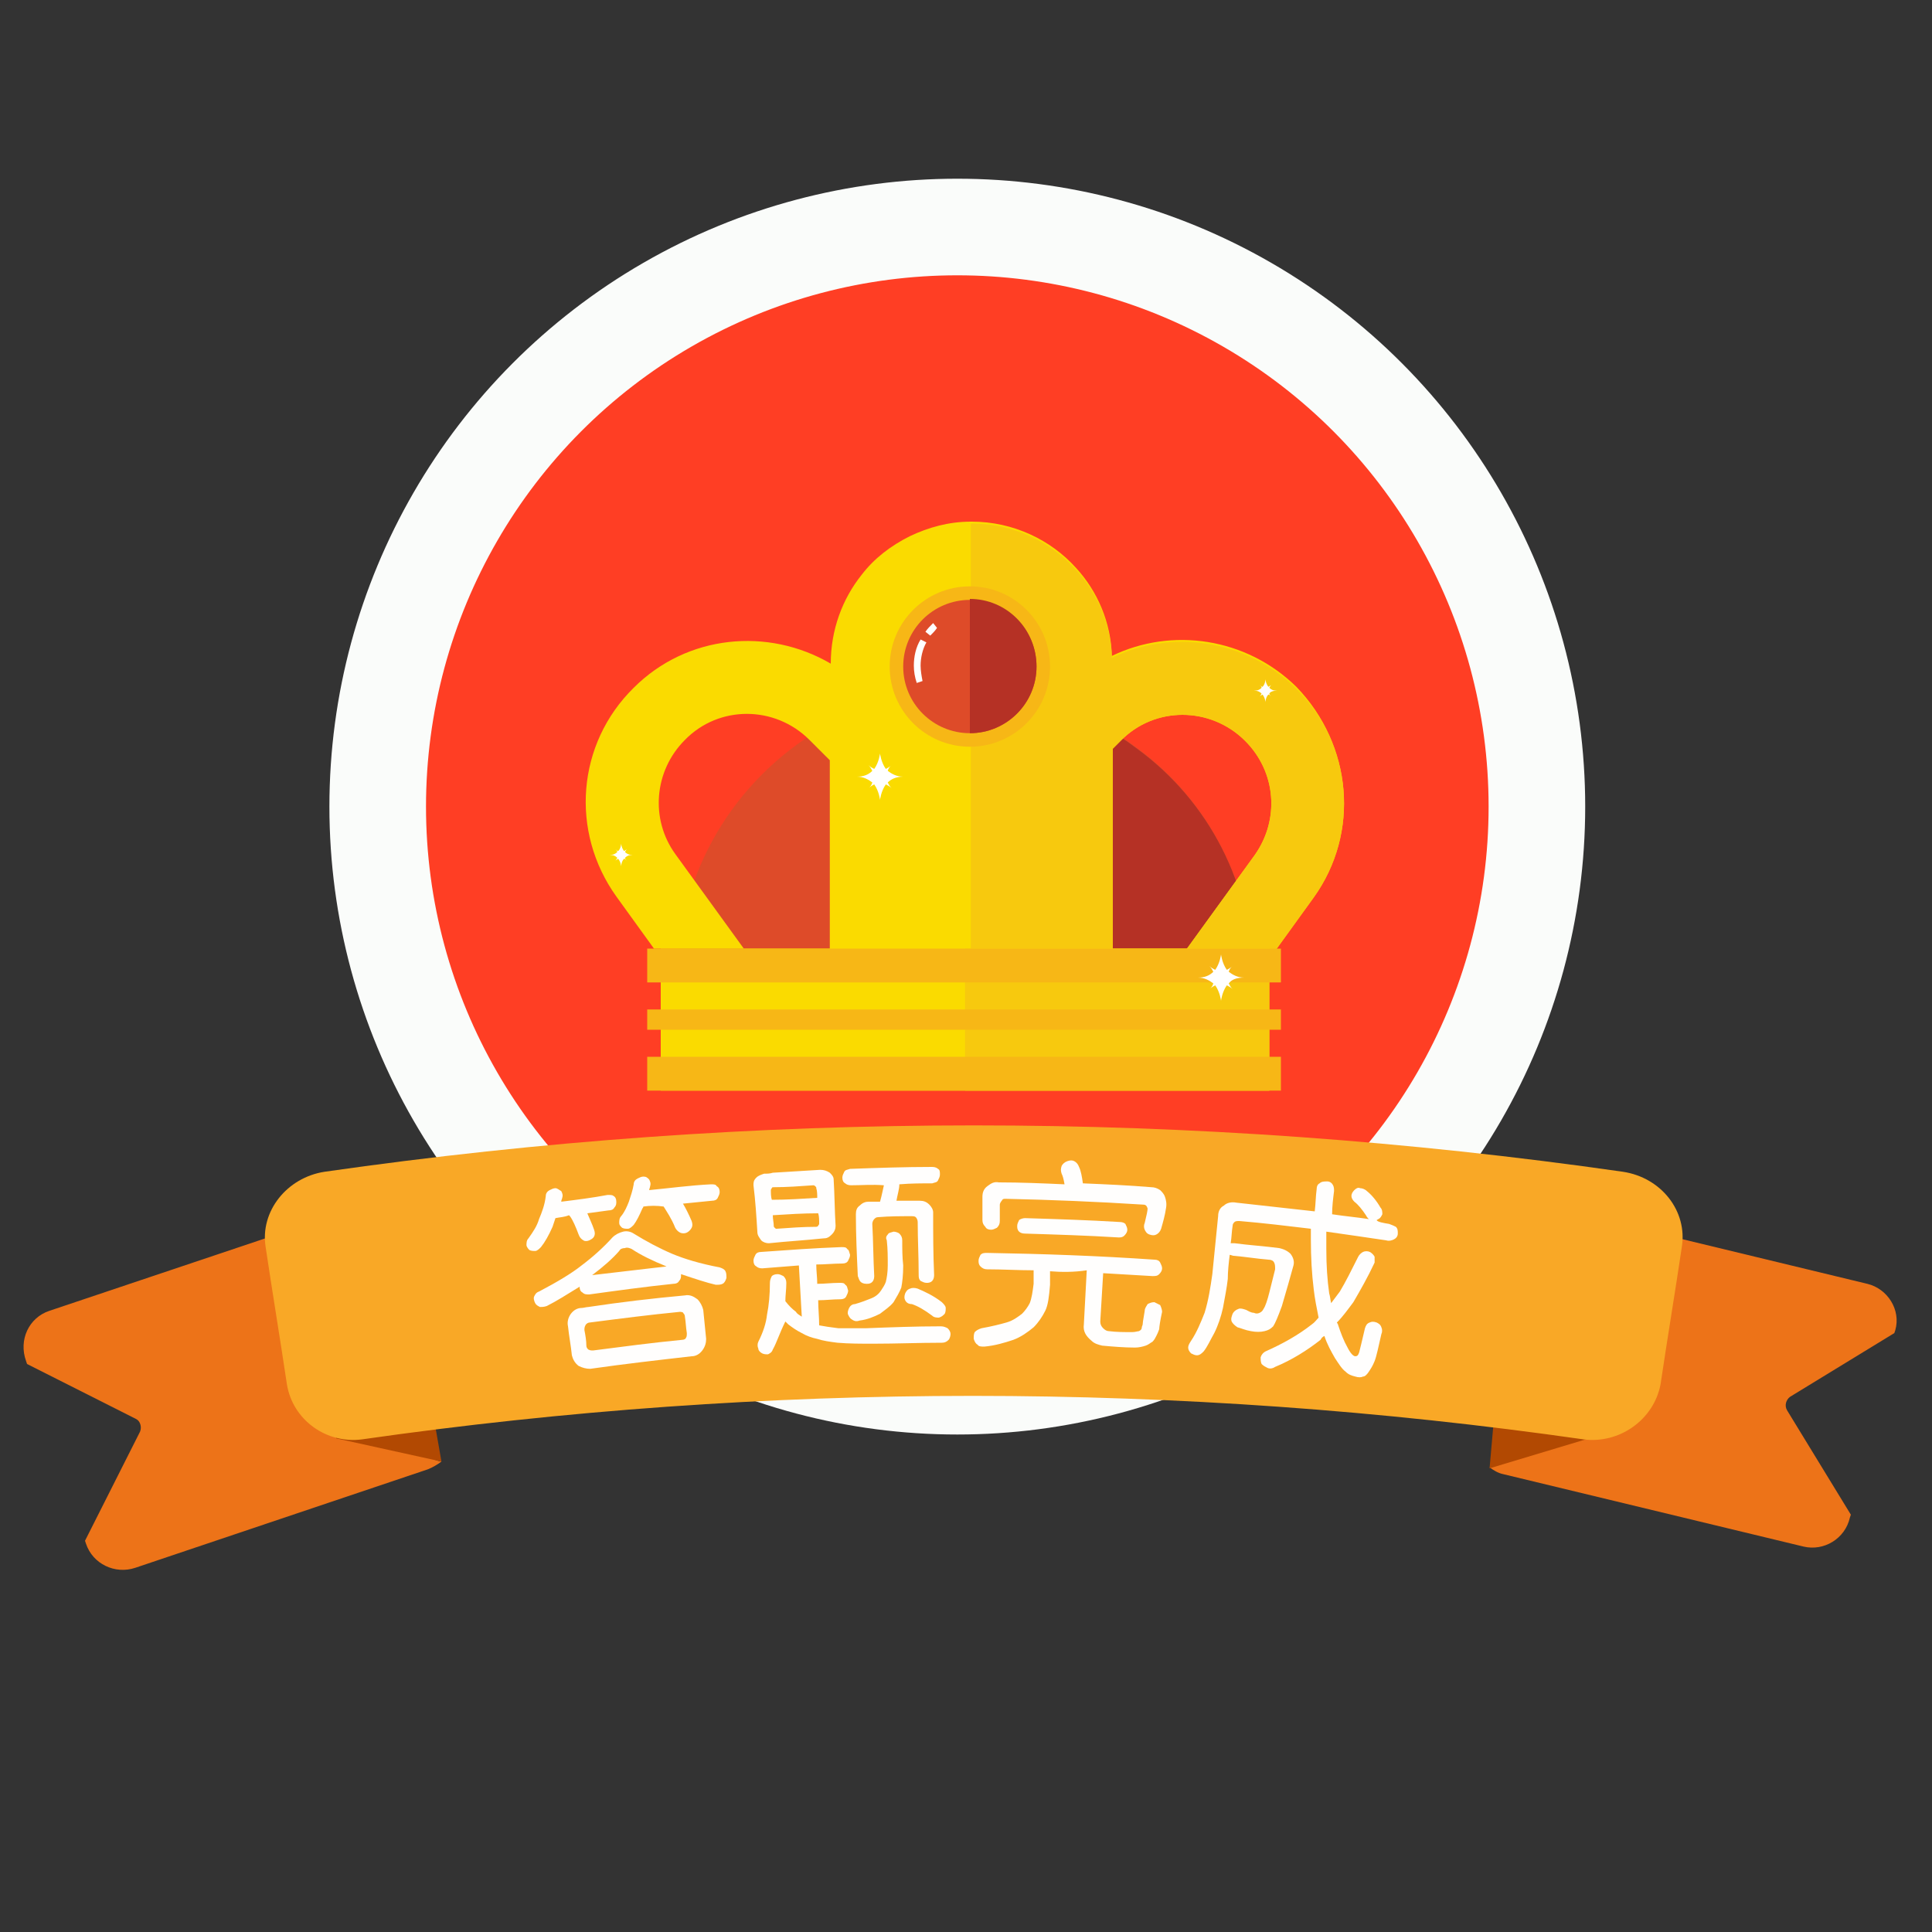<?xml version="1.0" encoding="utf-8"?>
<!-- Generator: Adobe Illustrator 21.0.0, SVG Export Plug-In . SVG Version: 6.00 Build 0)  -->
<svg version="1.1" id="图层_1" xmlns="http://www.w3.org/2000/svg" xmlns:xlink="http://www.w3.org/1999/xlink" x="0px" y="0px"
	 viewBox="0 0 200 200" style="enable-background:new 0 0 200 200;" xml:space="preserve">
<rect x="0" y="0" width="200" height="200" fill="#333333" stroke="none"/>
<style type="text/css">
	.st0{fill:#1AFA29;}
	.st1{fill:#ED7318;}
	.st2{fill:#B24902;}
	.st3{fill:#FF3E24;stroke:#FAFCFA;stroke-width:10;stroke-miterlimit:10;}
	.st4{fill:#DE4B29;}
	.st5{fill:#B53125;}
	.st6{fill:#FADB00;}
	.st7{fill:#F7C90E;}
	.st8{fill:#F7B716;}
	.st9{fill:#FFFFFF;}
	.st10{fill:#F9A826;}
	.st11{fill:#FFFEFD;}
</style>
<g>
	<g>
		<path class="st1" d="M5.1,135.7l28.3-9.5l-3.4,4.6c-1.5,1.6-1.4,4.1,0.2,5.7l13.5,13.8c0.6,0.5,1.3,0.9,2,1
			c-0.4,0.3-0.9,0.6-1.4,0.8L14,162.3c-2.1,0.7-4.4-0.4-5.1-2.5l-0.1-0.3l5.7-11.3c0.2-0.5,0-1.1-0.4-1.3l-11.3-5.7l-0.1-0.3
			C1.9,138.7,3,136.4,5.1,135.7z"/>
		<polygon class="st2" points="34.8,148.9 45.7,151.3 41.3,126.2 30.4,123.8 		"/>
	</g>
	<circle class="st3" cx="99.1" cy="83.5" r="60"/>
	<g>
		<path class="st1" d="M193.3,132.9l-29-7l4.8,4.2c1.6,1.5,1.8,4,0.3,5.6l-13.3,15c-0.5,0.6-1.2,1-1.9,1.2c0.4,0.3,0.9,0.6,1.4,0.7
			l31.1,7.5c2.1,0.5,4.3-0.8,4.8-3l0.1-0.3l-6.6-10.8c-0.3-0.5-0.1-1.1,0.3-1.4l10.8-6.6l0.1-0.3
			C196.8,135.6,195.4,133.4,193.3,132.9z"/>
		<polygon class="st2" points="164.5,148.9 154.2,152 156.3,128.1 166.6,125 		"/>
	</g>
	<g>
		<g>
			<g>
				<path class="st4" d="M129.7,101.3v8.3H70.1v-8.3c0-11,6-20.6,14.8-25.8c4.4-2.5,9.5-4,14.9-4h0.1c3.4,0,6.6,0.6,9.6,1.6
					c3,1,5.8,2.5,8.3,4.4C125.1,82.9,129.7,91.6,129.7,101.3z"/>
			</g>
			<g>
				<path class="st5" d="M129.7,101.3v8.3h-30V71.5h0.1c3.4,0,6.6,0.6,9.6,1.6c3,1,5.8,2.5,8.3,4.4
					C125.1,82.9,129.7,91.6,129.7,101.3z"/>
			</g>
			<g>
				<g>
					<path class="st6" d="M136,92.9l-3.9,5.4h-9.3l7.1-9.8c2.6-3.7,2.2-8.6-1-11.8c-3.6-3.6-9.4-3.6-12.9,0l-0.8,0.8v21.1H85.9V78.7
						l-2.1-2.1c-3.6-3.6-9.4-3.6-12.9,0c-3.2,3.2-3.6,8.2-1,11.8l7.1,9.8h-9.3l-3.9-5.4c-4.8-6.7-4.1-15.8,1.8-21.6
						c5.5-5.5,13.9-6.3,20.4-2.5v0c0-3.5,1.2-6.7,3.2-9.2c1.3-1.7,3-3,5-4c1.9-0.9,4-1.5,6.3-1.5c0,0,0.1,0,0.1,0
						c4.3,0,8.2,1.9,10.8,4.8c2.2,2.4,3.6,5.6,3.7,9.1c6.2-3,13.9-1.9,19.1,3.2C140,77.1,140.8,86.2,136,92.9z"/>
				</g>
				<g>
					<path class="st7" d="M136,92.9l-3.9,5.4h-9.3l7.1-9.8c2.6-3.7,2.2-8.6-1-11.8c-3.6-3.6-9.4-3.6-12.9,0l-0.8,0.8v21.1h-14.7
						V54.2c0,0,0.1,0,0.1,0c4.3,0,8.2,1.9,10.8,4.8c2.2,2.4,3.6,5.6,3.7,9.1c6.2-3,13.9-1.9,19.1,3.2C140,77.1,140.8,86.2,136,92.9z
						"/>
				</g>
				<g>
					<circle class="st8" cx="100.4" cy="69" r="8.3"/>
				</g>
				<g>
					<g>
						<rect x="68.4" y="98.2" class="st6" width="63" height="14.7"/>
					</g>
					<g>
						<rect x="99.9" y="98.2" class="st7" width="31.5" height="14.7"/>
					</g>
					<g>
						<rect x="67" y="98.2" class="st8" width="65.6" height="3.5"/>
					</g>
					<g>
						<rect x="67" y="109.4" class="st8" width="65.6" height="3.5"/>
					</g>
					<g>
						<rect x="67" y="104.5" class="st8" width="65.6" height="2.1"/>
					</g>
				</g>
				<g>
					<g>
						<ellipse class="st4" cx="100.4" cy="69" rx="6.9" ry="6.9"/>
					</g>
					<g>
						<path class="st9" d="M94.9,70.7c-0.2-0.6-0.3-1.2-0.3-1.8c0-0.9,0.2-1.9,0.7-2.7l0.6,0.3c-0.4,0.7-0.6,1.6-0.6,2.4
							c0,0.5,0.1,1.1,0.2,1.6L94.9,70.7z"/>
					</g>
					<g>
						<path class="st9" d="M96.3,65.8l-0.5-0.4c0.2-0.3,0.5-0.6,0.8-0.9l0.4,0.5C96.8,65.3,96.6,65.5,96.3,65.8z"/>
					</g>
					<g>
						<path class="st5" d="M107.3,69c0,3.8-3.1,6.9-6.9,6.9V62C104.2,62,107.3,65.1,107.3,69z"/>
					</g>
				</g>
			</g>
		</g>
		<g>
			<g>
				<polygon class="st9" points="93.5,80.4 93.5,80.4 93.5,80.4 				"/>
			</g>
			<g>
				<polygon class="st9" points="88.6,80.4 88.6,80.4 88.6,80.4 				"/>
			</g>
			<g>
				<path class="st9" d="M93.5,80.4c-0.7,0-1.2-0.3-1.6-0.6c0.1-0.4,0.4-0.6,0.4-0.6s-0.2,0.2-0.6,0.4c-0.5-0.7-0.6-1.6-0.6-1.6
					s-0.1,0.9-0.6,1.6c-0.2-0.1-0.4-0.2-0.6-0.4c0.2,0.2,0.3,0.4,0.4,0.6c-0.4,0.4-0.9,0.6-1.6,0.6c0.7,0,1.2,0.3,1.6,0.6
					c-0.1,0.4-0.4,0.6-0.4,0.6s0.2-0.2,0.6-0.4c0.5,0.7,0.6,1.6,0.6,1.6s0.1-0.9,0.6-1.6c0.2,0.1,0.4,0.2,0.6,0.4
					c-0.2-0.2-0.3-0.4-0.4-0.6C92.2,80.7,92.7,80.4,93.5,80.4z"/>
			</g>
			<g>
				<polygon class="st9" points="92.2,81.6 92.2,81.6 92.2,81.6 				"/>
			</g>
			<g>
				<polygon class="st9" points="89.8,79.2 89.8,79.2 89.8,79.2 				"/>
			</g>
		</g>
		<g>
			<g>
				<polygon class="st9" points="128.8,101.2 128.8,101.2 128.8,101.2 				"/>
			</g>
			<g>
				<polygon class="st9" points="123.9,101.2 123.9,101.2 123.9,101.2 				"/>
			</g>
			<g>
				<path class="st9" d="M128.8,101.2c-0.7,0-1.2-0.3-1.6-0.6c0.1-0.4,0.4-0.6,0.4-0.6s-0.2,0.2-0.6,0.4c-0.5-0.7-0.6-1.6-0.6-1.6
					s-0.1,0.9-0.6,1.6c-0.2-0.1-0.4-0.2-0.6-0.4c0.2,0.2,0.3,0.4,0.4,0.6c-0.4,0.4-0.9,0.6-1.6,0.6c0.7,0,1.2,0.3,1.6,0.6
					c-0.1,0.4-0.4,0.6-0.4,0.6s0.2-0.2,0.6-0.4c0.5,0.7,0.6,1.6,0.6,1.6s0.1-0.9,0.6-1.6c0.2,0.1,0.4,0.2,0.6,0.4
					c-0.2-0.2-0.3-0.4-0.4-0.6C127.5,101.4,128,101.2,128.8,101.2z"/>
			</g>
			<g>
				<polygon class="st9" points="127.5,102.4 127.5,102.4 127.5,102.4 				"/>
			</g>
			<g>
				<polygon class="st9" points="125.1,99.9 125.1,100 125.1,99.9 				"/>
			</g>
		</g>
		<g>
			<g>
				<polygon class="st9" points="65.5,88.5 65.5,88.5 65.5,88.5 				"/>
			</g>
			<g>
				<polygon class="st9" points="63.1,88.5 63.1,88.5 63.1,88.5 				"/>
			</g>
			<g>
				<path class="st9" d="M65.5,88.5c-0.4,0-0.6-0.1-0.8-0.3c0.1-0.2,0.2-0.3,0.2-0.3s-0.1,0.1-0.3,0.2c-0.3-0.4-0.3-0.8-0.3-0.8
					s0,0.5-0.3,0.8c-0.1,0-0.2-0.1-0.3-0.2c0.1,0.1,0.2,0.2,0.2,0.3c-0.2,0.2-0.4,0.3-0.8,0.3c0.4,0,0.6,0.1,0.8,0.3
					c-0.1,0.2-0.2,0.3-0.2,0.3s0.1-0.1,0.3-0.2c0.3,0.4,0.3,0.8,0.3,0.8s0-0.5,0.3-0.8c0.1,0,0.2,0.1,0.3,0.2
					c-0.1-0.1-0.2-0.2-0.2-0.3C64.9,88.6,65.1,88.5,65.5,88.5z"/>
			</g>
			<g>
				<polygon class="st9" points="64.9,89.1 64.9,89.1 64.9,89.1 				"/>
			</g>
			<g>
				<polygon class="st9" points="63.7,87.9 63.7,87.9 63.7,87.9 				"/>
			</g>
		</g>
		<g>
			<g>
				<polygon class="st9" points="132.2,71.5 132.2,71.5 132.2,71.5 				"/>
			</g>
			<g>
				<polygon class="st9" points="129.7,71.5 129.7,71.5 129.7,71.5 				"/>
			</g>
			<g>
				<path class="st9" d="M132.2,71.5c-0.4,0-0.6-0.1-0.8-0.3c0.1-0.2,0.2-0.3,0.2-0.3s-0.1,0.1-0.3,0.2c-0.3-0.4-0.3-0.8-0.3-0.8
					s0,0.5-0.3,0.8c-0.1,0-0.2-0.1-0.3-0.2c0.1,0.1,0.2,0.2,0.2,0.3c-0.2,0.2-0.4,0.3-0.8,0.3c0.4,0,0.6,0.1,0.8,0.3
					c-0.1,0.2-0.2,0.3-0.2,0.3s0.1-0.1,0.3-0.2c0.3,0.4,0.3,0.8,0.3,0.8s0-0.5,0.3-0.8c0.1,0,0.2,0.1,0.3,0.2
					c-0.1-0.1-0.2-0.2-0.2-0.3C131.5,71.6,131.8,71.5,132.2,71.5z"/>
			</g>
			<g>
				<polygon class="st9" points="131.6,72.1 131.6,72.1 131.6,72.1 				"/>
			</g>
			<g>
				<polygon class="st9" points="130.3,70.9 130.3,70.9 130.3,70.9 				"/>
			</g>
		</g>
	</g>
	<g>
		<path class="st10" d="M163.9,149c-41.9-6-84.5-6-126.4,0c-3.7,0.5-7.2-2-7.8-5.7c-0.7-4.7-1.5-9.5-2.2-14.2
			c-0.6-3.7,2.2-7.2,6.1-7.8c44.6-6.4,89.8-6.4,134.4,0c4,0.6,6.7,4.1,6.1,7.8c-0.7,4.7-1.5,9.5-2.2,14.2
			C171.2,147,167.6,149.5,163.9,149z"/>
	</g>
	<g>
		<g>
			<path class="st11" d="M56.6,135.2c-0.3,0.1-0.5,0.1-0.7,0.1c-0.2-0.1-0.4-0.2-0.5-0.4c-0.1-0.2-0.2-0.5-0.1-0.7
				c0.1-0.2,0.2-0.4,0.5-0.5c1.9-1,3.4-1.9,4.4-2.7c1.2-0.9,2.3-1.9,3.2-2.9c0.3-0.3,0.7-0.5,1.1-0.6c0.4-0.1,0.8,0,1.1,0.2
				c1.3,0.8,2.6,1.5,4,2.1c1.2,0.5,2.8,1,4.9,1.4c0.3,0.1,0.5,0.2,0.6,0.4c0.1,0.2,0.1,0.4,0.1,0.7c-0.1,0.3-0.2,0.5-0.4,0.6
				c-0.2,0.1-0.4,0.1-0.7,0.1c-0.9-0.2-2.1-0.6-3.6-1.1c0,0,0,0.1,0,0.1c0,0.2,0,0.4-0.2,0.6c-0.1,0.2-0.3,0.3-0.6,0.3
				c-2.9,0.3-5.8,0.7-8.7,1.1c-0.3,0-0.5,0-0.7-0.2c-0.2-0.1-0.3-0.3-0.3-0.6c0,0,0,0,0,0C58.7,134,57.6,134.7,56.6,135.2z
				 M57.5,126.1c-0.1,0.3-0.2,0.6-0.3,0.9c-0.4,0.9-0.8,1.6-1.2,2.1c-0.2,0.2-0.4,0.4-0.6,0.4c-0.2,0-0.4,0-0.6-0.1
				c-0.2-0.2-0.3-0.4-0.3-0.5c0-0.2,0-0.5,0.2-0.7c0.5-0.7,0.9-1.3,1.1-2c0.3-0.7,0.6-1.5,0.7-2.4c0-0.3,0.2-0.5,0.4-0.6
				c0.2-0.1,0.4-0.2,0.6-0.2c0.2,0,0.4,0.2,0.6,0.3c0.1,0.2,0.2,0.4,0.1,0.7c0,0.1-0.1,0.2-0.1,0.4c1.6-0.2,3.2-0.4,4.8-0.7
				c0.3,0,0.5,0,0.6,0.1c0.2,0.1,0.3,0.3,0.3,0.6c0,0.2,0,0.4-0.2,0.6c-0.1,0.2-0.3,0.3-0.6,0.3c-0.7,0.1-1.5,0.2-2.2,0.3
				c0.2,0.5,0.5,1.1,0.7,1.7c0.1,0.3,0.1,0.5,0,0.7c-0.1,0.2-0.3,0.3-0.5,0.4c-0.2,0.1-0.5,0.1-0.6,0c-0.2-0.1-0.4-0.3-0.5-0.6
				c-0.3-0.8-0.6-1.5-0.9-1.9c0,0,0,0-0.1-0.1C58.4,126,58,126,57.5,126.1z M61.1,141.7c-0.4,0-0.8-0.1-1.2-0.3
				c-0.4-0.3-0.6-0.7-0.7-1.1c-0.1-1-0.3-2-0.4-3c-0.1-0.4,0-0.9,0.3-1.3c0.3-0.4,0.7-0.6,1.1-0.6c0.2,0,0.5-0.1,0.7-0.1
				c3.3-0.5,6.7-0.9,10-1.2c0.5-0.1,0.9,0.1,1.3,0.4c0.3,0.3,0.5,0.7,0.6,1.1c0.1,1,0.2,2,0.3,3c0,0.4-0.1,0.8-0.4,1.2
				c-0.3,0.4-0.7,0.6-1.1,0.6C68.1,140.8,64.6,141.2,61.1,141.7z M70.4,135.8c-3.1,0.3-6.2,0.7-9.3,1.1c-0.2,0-0.4,0.1-0.5,0.3
				c-0.1,0.2-0.1,0.3-0.1,0.5c0.1,0.5,0.2,1.1,0.2,1.6c0,0.2,0.1,0.3,0.2,0.4c0.2,0.1,0.3,0.1,0.5,0.1c3.1-0.4,6.1-0.8,9.2-1.1
				c0.2,0,0.4-0.1,0.4-0.2c0.1-0.1,0.1-0.3,0.1-0.5c-0.1-0.6-0.1-1.1-0.2-1.7c0-0.2-0.1-0.3-0.2-0.4
				C70.8,135.9,70.6,135.8,70.4,135.8z M69,131.1c-1.5-0.6-2.7-1.2-3.6-1.8c-0.2-0.1-0.5-0.2-0.7-0.1c-0.3,0-0.5,0.1-0.6,0.3
				c-0.7,0.8-1.6,1.6-2.8,2.5C63.9,131.7,66.4,131.4,69,131.1z M66.6,124.9c0,0.1-0.1,0.2-0.1,0.2c-0.3,0.7-0.6,1.3-0.9,1.7
				c-0.2,0.2-0.4,0.4-0.6,0.4c-0.2,0-0.4,0-0.6-0.1c-0.2-0.2-0.3-0.3-0.3-0.5c0-0.2,0-0.5,0.2-0.7c0.4-0.5,0.6-1,0.8-1.5
				c0.2-0.6,0.4-1.2,0.5-1.8c0-0.3,0.2-0.5,0.4-0.6c0.2-0.1,0.4-0.2,0.6-0.2c0.3,0,0.4,0.1,0.6,0.3c0.1,0.2,0.2,0.4,0.1,0.7
				c0,0.1-0.1,0.3-0.1,0.4c2.1-0.2,4.3-0.5,6.4-0.6c0.3,0,0.5,0,0.6,0.2c0.2,0.1,0.3,0.3,0.3,0.6c0,0.2-0.1,0.4-0.2,0.6
				c-0.1,0.2-0.3,0.3-0.6,0.3c-1,0.1-2,0.2-3,0.3c0.3,0.5,0.6,1.1,0.9,1.8c0.1,0.3,0.1,0.5,0,0.7c-0.1,0.2-0.3,0.4-0.5,0.5
				c-0.2,0.1-0.5,0.1-0.7,0c-0.2-0.1-0.4-0.3-0.5-0.5c-0.4-1-0.9-1.7-1.2-2.2C68,124.8,67.3,124.8,66.6,124.9z"/>
			<path class="st11" d="M80,139.7c-0.1,0.3-0.3,0.4-0.5,0.5c-0.2,0-0.4,0-0.6-0.1c-0.2-0.1-0.4-0.3-0.4-0.5c-0.1-0.2-0.1-0.5,0-0.7
				c0.5-1,0.8-1.9,0.9-2.8c0.2-1,0.3-2.1,0.3-3.3c0-0.3,0.1-0.5,0.2-0.7c0.1-0.1,0.3-0.2,0.6-0.2c0.2,0,0.4,0.1,0.6,0.2
				c0.2,0.2,0.3,0.4,0.3,0.7c0,0.7-0.1,1.3-0.1,1.9c0.4,0.5,0.7,0.8,1.1,1.1c0.1,0.2,0.3,0.3,0.6,0.5c-0.1-1.8-0.2-3.6-0.3-5.3
				c-1.3,0.1-2.5,0.2-3.8,0.3c-0.3,0-0.5-0.1-0.6-0.2c-0.2-0.1-0.3-0.3-0.3-0.6c0-0.2,0.1-0.4,0.2-0.6c0.1-0.2,0.3-0.3,0.6-0.3
				c2.8-0.2,5.5-0.4,8.3-0.5c0.3,0,0.5,0,0.6,0.2c0.2,0.1,0.2,0.3,0.3,0.6c0,0.2-0.1,0.4-0.2,0.6c-0.1,0.2-0.3,0.3-0.6,0.3
				c-0.9,0-1.8,0.1-2.7,0.1c0,0.7,0.1,1.3,0.1,2c0.8,0,1.5-0.1,2.3-0.1c0.3,0,0.5,0,0.6,0.2c0.2,0.1,0.2,0.3,0.3,0.6
				c0,0.2-0.1,0.4-0.2,0.6c-0.1,0.2-0.3,0.3-0.6,0.3c-0.8,0-1.5,0.1-2.3,0.1c0,0.9,0.1,1.7,0.1,2.6c0,0,0,0,0,0
				c0.5,0.1,1.2,0.2,2,0.3c0.6,0,1.6,0,2.8,0c2.6-0.1,5.2-0.2,7.8-0.2c0.3,0,0.5,0.1,0.7,0.2c0.2,0.2,0.3,0.4,0.3,0.6
				c0,0.2-0.1,0.5-0.2,0.6c-0.2,0.2-0.4,0.3-0.7,0.3c-2.4,0-4.7,0.1-7.1,0.1c-1.3,0-2.5,0-3.7-0.1c-0.8-0.1-1.5-0.2-2.1-0.4
				c-0.5-0.1-1.1-0.3-1.6-0.6c-0.6-0.3-1-0.6-1.4-0.9c-0.1-0.1-0.2-0.2-0.3-0.3C80.7,138,80.4,139,80,139.7z M79.6,128.7
				c-0.3,0-0.6-0.1-0.8-0.3c-0.2-0.3-0.4-0.5-0.4-0.9c-0.1-1.6-0.2-3.2-0.4-4.8c0-0.3,0-0.5,0.3-0.8c0.2-0.2,0.5-0.3,0.8-0.4
				c0.3,0,0.6,0,0.9-0.1c1.6-0.1,3.2-0.2,4.9-0.3c0.4,0,0.7,0.1,1,0.3c0.2,0.2,0.4,0.4,0.4,0.7c0.1,1.6,0.1,3.2,0.2,4.8
				c0,0.3-0.1,0.6-0.4,0.9c-0.3,0.3-0.5,0.4-0.9,0.4C83.3,128.4,81.5,128.5,79.6,128.7z M84.6,124c0-0.3,0-0.7-0.1-1
				c0-0.1,0-0.1-0.1-0.2c-0.1-0.1-0.2-0.1-0.2-0.1c-1.4,0.1-2.8,0.2-4.1,0.2c-0.1,0-0.2,0-0.2,0.1c-0.1,0.1-0.1,0.2-0.1,0.2
				c0,0.3,0,0.7,0.1,1C81.5,124.2,83,124.1,84.6,124z M80,125.8c0,0.4,0.1,0.8,0.1,1.1c0,0.1,0,0.1,0.1,0.2c0.1,0.1,0.1,0.1,0.2,0.1
				c1.4-0.1,2.7-0.2,4.1-0.2c0.1,0,0.2-0.1,0.2-0.1c0-0.1,0.1-0.1,0.1-0.2c0-0.4,0-0.8-0.1-1.1C83.1,125.6,81.6,125.7,80,125.8z
				 M91.9,127.8c0.1-0.2,0.3-0.2,0.6-0.3c0.2,0,0.5,0.1,0.6,0.2c0.2,0.2,0.3,0.4,0.3,0.7c0,0.9,0,1.7,0.1,2.6c0,1-0.1,1.8-0.2,2.3
				c-0.2,0.5-0.5,1-0.8,1.5c-0.4,0.5-0.9,0.8-1.4,1.2c-0.6,0.3-1.3,0.6-2.1,0.7c-0.3,0.1-0.5,0.1-0.8-0.1c-0.2-0.1-0.3-0.3-0.4-0.5
				c-0.1-0.2,0-0.5,0.1-0.7c0.1-0.2,0.3-0.4,0.6-0.4c0.7-0.2,1.2-0.4,1.7-0.6c0.5-0.2,0.8-0.5,1-0.8c0.2-0.3,0.4-0.6,0.5-0.9
				c0.1-0.4,0.2-1,0.2-1.7c0-0.9,0-1.7-0.1-2.6C91.7,128.2,91.7,128,91.9,127.8z M88.1,122.7c-0.3,0-0.5-0.1-0.6-0.2
				c-0.2-0.1-0.3-0.3-0.3-0.6c0-0.2,0.1-0.4,0.2-0.6c0.1-0.2,0.3-0.2,0.6-0.3c2.8-0.1,5.7-0.2,8.5-0.2c0.3,0,0.5,0.1,0.6,0.2
				c0.2,0.1,0.2,0.3,0.2,0.6c0,0.2-0.1,0.4-0.2,0.6c-0.1,0.2-0.3,0.2-0.6,0.3c-1.1,0-2.2,0-3.4,0.1c0,0.5-0.2,1.1-0.3,1.7
				c0.8,0,1.6,0,2.4,0c0.4,0,0.7,0.1,1,0.4c0.2,0.2,0.4,0.5,0.4,0.8c0,2.2,0,4.3,0.1,6.5c0,0.3-0.1,0.5-0.2,0.6
				c-0.2,0.2-0.4,0.2-0.6,0.2c-0.2,0-0.4-0.1-0.6-0.2c-0.2-0.2-0.2-0.4-0.2-0.7c0-1.8-0.1-3.6-0.1-5.4c0-0.2-0.1-0.4-0.2-0.5
				c-0.1-0.1-0.3-0.1-0.5-0.1c-1.1,0-2.2,0-3.4,0.1c-0.2,0-0.3,0.1-0.4,0.2c-0.1,0.1-0.2,0.3-0.2,0.5c0.1,1.8,0.1,3.6,0.2,5.4
				c0,0.3-0.1,0.5-0.2,0.6c-0.2,0.2-0.4,0.2-0.6,0.2c-0.3,0-0.5-0.1-0.6-0.2c-0.2-0.2-0.2-0.4-0.3-0.6c-0.1-2.1-0.2-4.3-0.2-6.4
				c0-0.4,0.1-0.7,0.4-0.9c0.3-0.3,0.6-0.4,0.9-0.4c0.3,0,0.7,0,1,0c0.1,0,0.1,0,0.2,0c0.2-0.7,0.3-1.3,0.4-1.7
				C90.3,122.6,89.2,122.7,88.1,122.7z M93.7,134.6c-0.1-0.2-0.1-0.4,0-0.7c0.1-0.2,0.2-0.4,0.5-0.5c0.2-0.1,0.5-0.1,0.8,0
				c0.7,0.3,1.6,0.7,2.5,1.4c0.2,0.2,0.4,0.4,0.4,0.6c0,0.2,0,0.4-0.1,0.6c-0.2,0.2-0.3,0.3-0.6,0.4c-0.2,0-0.5,0-0.7-0.2
				c-0.8-0.6-1.5-1-2.1-1.2C94,135,93.8,134.8,93.7,134.6z"/>
			<path class="st11" d="M108.7,131.6c0,0.5,0,0.9,0,1.4c-0.1,1.2-0.2,2.1-0.5,2.7c-0.3,0.6-0.7,1.2-1.2,1.7c-0.6,0.5-1.3,1-2.1,1.3
				c-0.9,0.3-1.9,0.6-3,0.7c-0.3,0-0.6,0-0.7-0.2c-0.2-0.1-0.3-0.3-0.4-0.6c0-0.3,0-0.5,0.1-0.7c0.2-0.2,0.4-0.3,0.7-0.4
				c1.1-0.2,1.9-0.4,2.6-0.6c0.7-0.2,1.2-0.6,1.6-0.9c0.3-0.3,0.6-0.7,0.8-1.1c0.2-0.5,0.3-1.2,0.4-2c0-0.5,0-0.9,0-1.4
				c-1.6,0-3.2-0.1-4.8-0.1c-0.3,0-0.5-0.1-0.7-0.3c-0.2-0.2-0.2-0.4-0.2-0.6c0-0.2,0.1-0.4,0.2-0.6c0.2-0.2,0.4-0.2,0.7-0.2
				c5.8,0.1,11.5,0.3,17.3,0.7c0.3,0,0.5,0.1,0.6,0.3c0.1,0.2,0.2,0.4,0.2,0.6c0,0.2-0.1,0.4-0.3,0.6c-0.2,0.2-0.4,0.2-0.7,0.2
				c-1.7-0.1-3.4-0.2-5.1-0.3c-0.1,1.7-0.2,3.4-0.3,5c0,0.3,0.1,0.5,0.3,0.7c0.2,0.2,0.4,0.3,0.6,0.3c0.8,0.1,1.6,0.1,2.4,0.1
				c0.3,0,0.6-0.1,0.7-0.1c0.2-0.1,0.3-0.2,0.3-0.4c0-0.1,0.1-0.2,0.1-0.4c0-0.2,0.1-0.6,0.2-1.3c0-0.3,0.2-0.5,0.3-0.7
				c0.2-0.1,0.4-0.2,0.7-0.2c0.2,0.1,0.4,0.2,0.6,0.3c0.1,0.2,0.2,0.5,0.2,0.7c-0.2,0.9-0.3,1.6-0.3,1.8c-0.1,0.3-0.2,0.5-0.3,0.7
				c-0.1,0.2-0.2,0.4-0.4,0.6c-0.2,0.1-0.4,0.3-0.7,0.4c-0.3,0.1-0.7,0.2-1.1,0.2c-1.1,0-2.3-0.1-3.4-0.2c-0.4-0.1-0.8-0.2-1.1-0.5
				c-0.6-0.5-0.9-1-0.8-1.7c0.1-1.9,0.2-3.8,0.3-5.6C111.2,131.7,109.9,131.7,108.7,131.6z M109.9,121.5c-0.1-0.3-0.1-0.5,0-0.8
				c0.1-0.2,0.3-0.4,0.6-0.5c0.3-0.1,0.5-0.1,0.7,0c0.2,0.1,0.4,0.3,0.5,0.6c0.2,0.4,0.3,1,0.4,1.7c2.4,0.1,4.7,0.2,7.1,0.4
				c0.3,0,0.6,0.1,0.9,0.3c0.2,0.2,0.4,0.4,0.5,0.7c0.1,0.3,0.2,0.7,0.1,1.2c-0.1,0.7-0.3,1.4-0.5,2.1c-0.1,0.3-0.3,0.5-0.5,0.6
				c-0.2,0.1-0.4,0.1-0.7,0c-0.3-0.1-0.4-0.3-0.5-0.5c-0.1-0.2-0.1-0.5,0-0.7c0.2-0.8,0.3-1.3,0.3-1.5c-0.1-0.3-0.2-0.4-0.5-0.4
				c-4.7-0.3-9.5-0.5-14.2-0.6c-0.2,0-0.3,0-0.4,0.2c-0.1,0.1-0.2,0.3-0.2,0.4c0,0.6,0,1.1,0,1.7c0,0.3-0.1,0.5-0.3,0.7
				c-0.2,0.1-0.4,0.2-0.6,0.2c-0.3,0-0.5-0.1-0.6-0.3c-0.2-0.2-0.3-0.4-0.3-0.7c0-0.8,0-1.6,0-2.4c0-0.4,0.1-0.8,0.5-1.1
				c0.4-0.3,0.7-0.5,1.2-0.4c2.3,0,4.6,0.1,6.8,0.2C110.1,122,110,121.7,109.9,121.5z M115.9,126.5c0.3,0,0.5,0.1,0.6,0.2
				c0.1,0.2,0.2,0.4,0.2,0.6c0,0.2-0.1,0.4-0.3,0.6c-0.2,0.2-0.4,0.2-0.6,0.2c-3.2-0.2-6.5-0.3-9.7-0.4c-0.3,0-0.5-0.1-0.6-0.2
				c-0.2-0.2-0.2-0.4-0.2-0.6c0-0.2,0.1-0.4,0.2-0.6c0.1-0.1,0.4-0.2,0.6-0.2C109.4,126.2,112.6,126.3,115.9,126.5z"/>
			<path class="st11" d="M143.8,126.7c0.3,0.1,0.5,0.2,0.7,0.3c0.2,0.2,0.2,0.4,0.2,0.7c0,0.3-0.2,0.5-0.4,0.6
				c-0.2,0.1-0.5,0.2-0.8,0.1c-2-0.3-4.1-0.6-6.2-0.9c0,0.6,0,1.2,0,1.8c0,1.7,0.1,3.2,0.3,4.6c0.1,0.3,0.1,0.6,0.2,1
				c0.3-0.4,0.6-0.8,0.9-1.2c0.6-1,1.2-2.2,1.9-3.6c0.1-0.2,0.3-0.4,0.5-0.5c0.2-0.1,0.5-0.1,0.7,0c0.2,0.1,0.4,0.3,0.5,0.5
				c0,0.2,0,0.4,0,0.6c-0.7,1.5-1.5,2.9-2.2,4.1c-0.6,0.8-1.1,1.5-1.7,2.1c0,0.1,0.1,0.1,0.1,0.2c0.3,0.9,0.6,1.7,1,2.4
				c0.3,0.6,0.6,0.9,0.8,0.9c0.2,0,0.3-0.1,0.4-0.4c0.1-0.4,0.3-1.2,0.6-2.5c0.1-0.3,0.2-0.5,0.5-0.6c0.2-0.1,0.4-0.1,0.7,0
				c0.2,0.1,0.4,0.2,0.5,0.5c0.1,0.2,0.1,0.5,0,0.7c-0.3,1.3-0.5,2.3-0.7,2.8c-0.2,0.5-0.4,0.8-0.6,1.1c-0.2,0.3-0.4,0.5-0.6,0.5
				c-0.2,0.1-0.5,0.1-0.8,0c-0.4-0.1-0.7-0.2-1-0.5c-0.4-0.3-0.7-0.8-1.1-1.4c-0.4-0.7-0.8-1.4-1.1-2.3c-0.2,0.1-0.3,0.2-0.4,0.4
				c-1.4,1.1-3,2.1-4.7,2.8c-0.3,0.2-0.6,0.2-0.8,0.1c-0.2-0.1-0.4-0.2-0.6-0.4c-0.1-0.2-0.1-0.5-0.1-0.7c0.1-0.3,0.3-0.5,0.5-0.6
				c1.8-0.8,3.4-1.7,4.8-2.8c0.3-0.2,0.5-0.5,0.7-0.7c-0.2-1-0.4-2-0.5-2.9c-0.2-1.6-0.3-3.3-0.3-5.2c0-0.4,0-0.7,0-1.1
				c-2.5-0.3-5-0.6-7.4-0.8c-0.2,0-0.4,0-0.5,0.1c-0.1,0.1-0.2,0.2-0.2,0.4c-0.1,0.6-0.1,1.2-0.2,1.8c0.1,0,0.2,0,0.4,0
				c1.5,0.2,3.1,0.3,4.6,0.5c0.5,0.1,0.9,0.3,1.2,0.6c0.3,0.4,0.4,0.8,0.3,1.2c-0.3,1.1-0.7,2.5-1.2,4.2c-0.4,1.1-0.7,1.8-0.9,2.1
				c-0.3,0.3-0.5,0.4-0.9,0.5c-0.4,0.1-0.9,0.1-1.4,0c-0.6-0.1-1-0.3-1.4-0.4c-0.3-0.2-0.5-0.4-0.6-0.6c-0.1-0.3,0-0.5,0.1-0.8
				c0.1-0.2,0.3-0.4,0.6-0.5c0.2-0.1,0.5,0,0.8,0.1c0.2,0.1,0.5,0.3,0.8,0.3c0.2,0.1,0.4,0.1,0.6,0c0.2-0.1,0.3-0.2,0.4-0.4
				c0.2-0.3,0.4-0.9,0.6-1.7c0.2-0.8,0.4-1.6,0.6-2.4c0-0.3,0-0.5-0.1-0.7c-0.1-0.2-0.3-0.3-0.6-0.3c-1.2-0.1-2.4-0.3-3.6-0.4
				c-0.1,0-0.3-0.1-0.4-0.1c-0.1,0.8-0.2,1.7-0.2,2.5c-0.1,0.9-0.3,1.9-0.5,3c-0.2,0.9-0.5,1.8-0.9,2.6c-0.4,0.7-0.7,1.4-1.1,1.9
				c-0.2,0.2-0.4,0.4-0.7,0.4c-0.2,0-0.4-0.1-0.6-0.2c-0.2-0.2-0.3-0.4-0.3-0.6c0-0.2,0.1-0.4,0.3-0.7c0.6-0.9,1-1.9,1.4-2.9
				c0.4-1.3,0.6-2.6,0.8-4c0.2-2,0.4-4,0.6-6c0-0.5,0.2-0.9,0.6-1.1c0.3-0.3,0.8-0.4,1.3-0.3c2.7,0.3,5.4,0.6,8.1,0.9
				c0.1-0.8,0.1-1.6,0.2-2.3c0-0.3,0.1-0.5,0.3-0.6c0.2-0.2,0.5-0.2,0.8-0.2c0.3,0,0.5,0.2,0.6,0.4c0.1,0.2,0.1,0.4,0.1,0.6
				c-0.1,0.8-0.2,1.6-0.2,2.4c1.3,0.2,2.5,0.3,3.8,0.5c-0.1-0.1-0.2-0.2-0.3-0.4c-0.4-0.6-0.8-1.1-1.2-1.4c-0.2-0.2-0.3-0.4-0.3-0.6
				c0-0.2,0.1-0.4,0.3-0.6c0.2-0.2,0.4-0.3,0.6-0.2c0.2,0,0.5,0.1,0.7,0.3c0.5,0.4,1,1,1.4,1.7c0.2,0.2,0.2,0.5,0.2,0.7
				c-0.1,0.2-0.2,0.4-0.4,0.5c-0.1,0-0.1,0.1-0.2,0.1C142.6,126.5,143.2,126.6,143.8,126.7z"/>
		</g>
	</g>
</g>
</svg>
